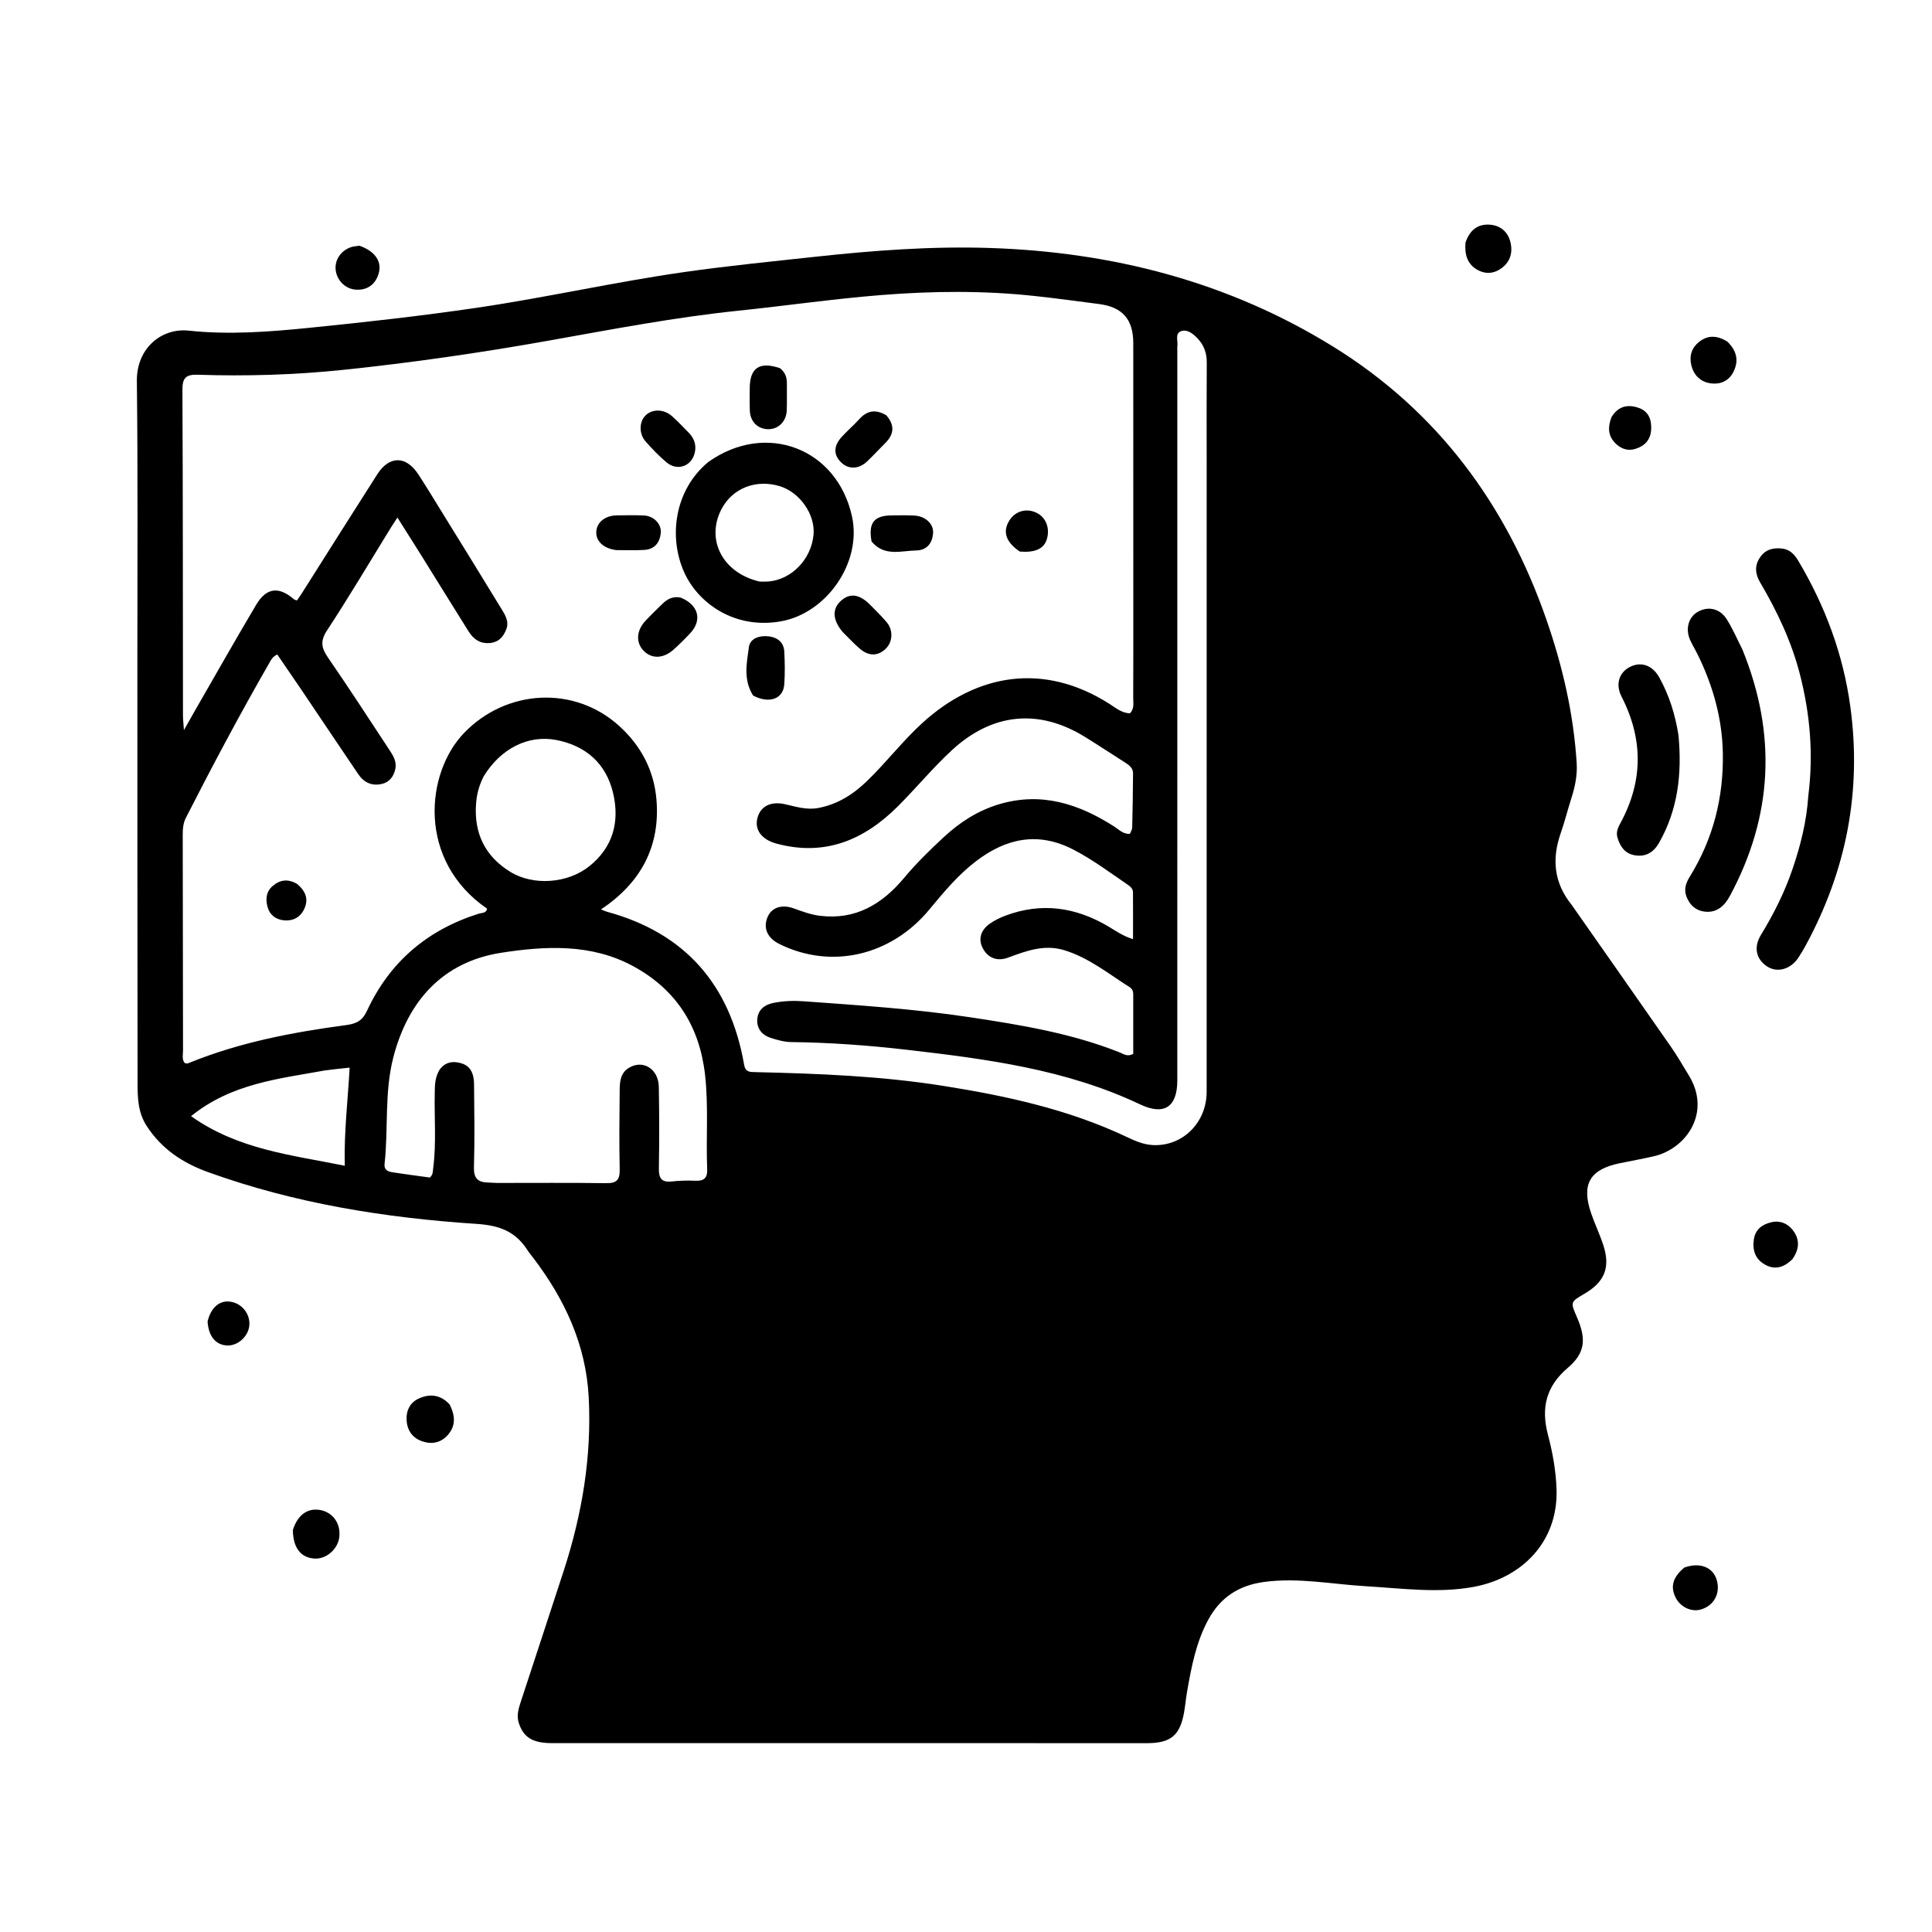 <svg version="1.1" id="Layer_1" xmlns="http://www.w3.org/2000/svg" xmlns:xlink="http://www.w3.org/1999/xlink" x="0px" y="0px"
	 width="100%" viewBox="0 0 816 816" enable-background="new 0 0 816 816" xml:space="preserve">
<path fill="#000000" opacity="1" stroke="none" 
	d="
M663.825,382.202 
	C677.972,402.417 691.953,422.306 705.839,442.261 
	C708.498,446.082 710.796,450.154 713.245,454.12 
	C723.003,469.926 712.149,485.201 698.548,488.351 
	C693.698,489.475 688.783,490.317 683.909,491.345 
	C671.44,493.976 667.865,500.203 672.002,512.349 
	C673.555,516.911 675.669,521.285 677.168,525.863 
	C680.249,535.27 677.763,541.431 669.191,546.439 
	C663.242,549.915 663.242,549.915 666.023,556.292 
	C670.116,565.677 669.479,571.515 662.108,577.781 
	C652.955,585.561 650.825,594.737 653.792,605.986 
	C655.775,613.504 657.16,621.161 657.419,629.047 
	C658.142,651.097 642.859,666.528 622.231,670.271 
	C607.192,673 592.052,670.843 576.951,669.965 
	C562.565,669.129 548.308,666.173 533.735,668.178 
	C523.115,669.638 515.457,674.715 510.386,683.993 
	C505.193,693.496 503.216,703.953 501.382,714.446 
	C500.869,717.383 500.624,720.368 500.097,723.302 
	C498.352,733.018 494.453,736.241 484.43,736.245 
	C455.436,736.256 426.442,736.233 397.449,736.233 
	C342.794,736.232 288.139,736.238 233.484,736.239 
	C225.049,736.239 221.298,733.976 219.204,727.992 
	C218.06,724.72 218.993,721.722 219.966,718.737 
	C225.992,700.238 232.153,681.783 238.148,663.274 
	C245.842,639.522 249.95,615.228 248.65,590.18 
	C247.495,567.928 238.512,548.762 225.254,531.307 
	C224.448,530.246 223.561,529.237 222.848,528.118 
	C217.828,520.233 211.159,517.575 201.384,516.932 
	C162.694,514.387 124.497,508.307 87.798,495.031 
	C77.236,491.21 68.29,485.325 61.963,475.576 
	C58.213,469.798 58.117,463.621 58.106,457.37 
	C58.006,397.383 58.038,337.396 58.02,277.409 
	C58.009,238.584 58.258,199.756 57.805,160.936 
	C57.644,147.172 68.116,138.416 79.716,139.653 
	C96.675,141.461 113.669,140.164 130.519,138.468 
	C154.274,136.076 178.011,133.44 201.658,129.951 
	C230.876,125.64 259.695,119.093 288.916,114.918 
	C307.304,112.29 325.803,110.464 344.277,108.455 
	C368.789,105.79 393.32,103.941 417.952,104.735 
	C469.743,106.405 518.675,118.962 562.965,146.331 
	C607.026,173.558 636.209,212.965 653.135,261.675 
	C659.978,281.368 664.639,301.539 665.931,322.392 
	C666.24,327.393 665.232,332.305 663.695,337.101 
	C662.122,342.007 660.883,347.025 659.188,351.885 
	C655.411,362.712 656.211,372.771 663.825,382.202 
M127.224,291.224 
	C123.821,286.246 120.418,281.267 117.109,276.426 
	C114.962,277.474 114.466,278.764 113.813,279.9 
	C101.435,301.415 89.772,323.316 78.503,345.429 
	C77.312,347.766 77.175,350.188 77.178,352.706 
	C77.221,383.039 77.233,413.372 77.299,443.705 
	C77.303,445.464 76.766,447.365 77.939,448.891 
	C78.918,449.477 79.683,448.995 80.426,448.695 
	C101.544,440.176 123.728,435.966 146.139,432.968 
	C150.708,432.357 153.089,431.039 155.039,426.848 
	C164.633,406.234 180.563,392.702 202.238,385.895 
	C203.555,385.481 205.351,385.785 205.74,383.798 
	C176.12,363.471 179.688,326.51 195.998,309.58 
	C213.905,290.992 242.692,289.427 261.648,306.723 
	C270.757,315.034 276.211,325.389 277.252,337.631 
	C278.947,357.562 270.622,372.903 253.837,384.105 
	C255.157,384.622 255.758,384.924 256.394,385.098 
	C289.628,394.149 308.457,416.154 314.286,449.707 
	C314.837,452.878 316.721,452.768 318.915,452.819 
	C345.517,453.433 372.091,454.451 398.43,458.635 
	C425.098,462.872 451.365,468.563 475.961,480.238 
	C479.431,481.885 482.94,483.414 486.845,483.626 
	C499.387,484.305 509.636,474.25 509.639,461.131 
	C509.66,372.132 509.65,283.133 509.65,194.134 
	C509.65,180.467 509.584,166.8 509.689,153.135 
	C509.719,149.234 508.558,145.918 505.972,143.116 
	C504.133,141.123 501.705,139.061 499.101,139.803 
	C495.972,140.695 497.673,144.065 497.262,146.353 
	C497.175,146.837 497.255,147.351 497.255,147.851 
	C497.255,250.683 497.262,353.515 497.248,456.348 
	C497.246,467.604 491.664,471.257 481.52,466.444 
	C450.336,451.65 416.725,447.279 383.014,443.384 
	C366.82,441.513 350.568,440.325 334.246,440.13 
	C331.317,440.096 328.319,439.27 325.499,438.356 
	C321.827,437.166 319.535,434.361 319.847,430.462 
	C320.158,426.577 322.743,424.375 326.665,423.59 
	C330.961,422.731 335.254,422.592 339.592,422.907 
	C362.956,424.605 386.334,426.125 409.527,429.622 
	C431.07,432.871 452.537,436.381 472.936,444.511 
	C474.508,445.137 476.132,446.477 478.633,445.121 
	C478.633,436.907 478.63,428.44 478.636,419.973 
	C478.637,418.722 478.242,417.654 477.167,416.974 
	C468.192,411.293 459.867,404.477 449.458,401.311 
	C441.035,398.749 433.404,401.641 425.713,404.477 
	C421.201,406.141 417.336,404.642 415.141,400.606 
	C413.113,396.877 414.043,392.984 418.007,390.165 
	C420.013,388.739 422.313,387.62 424.626,386.75 
	C439.876,381.012 454.33,383.125 468.157,391.316 
	C471.249,393.148 474.199,395.32 478.544,396.654 
	C478.544,389.711 478.571,383.276 478.524,376.842 
	C478.514,375.368 477.424,374.429 476.319,373.675 
	C468.755,368.52 461.432,362.999 453.249,358.789 
	C438.457,351.18 425.015,353.995 412.271,363.708 
	C404.632,369.531 398.555,376.855 392.522,384.144 
	C376.395,403.634 351.166,409.597 329.178,398.712 
	C324.057,396.177 322.205,391.888 324.228,387.249 
	C325.968,383.258 330.19,381.851 335.25,383.671 
	C338.847,384.965 342.379,386.304 346.249,386.784 
	C361.433,388.671 372.619,381.843 381.893,370.745 
	C387.037,364.59 392.763,358.997 398.622,353.561 
	C405.4,347.272 413.063,342.325 422.049,339.661 
	C439.981,334.343 455.815,339.585 470.809,349.227 
	C472.713,350.452 474.342,352.333 477.223,352.184 
	C477.548,351.344 478.172,350.462 478.194,349.565 
	C478.384,341.909 478.515,334.25 478.549,326.592 
	C478.558,324.335 476.854,323.117 475.114,322.011 
	C469.492,318.438 463.935,314.759 458.27,311.256 
	C438.673,299.139 419.023,301.16 402.014,316.874 
	C393.921,324.349 386.93,332.876 379.149,340.631 
	C364.915,354.817 348.349,361.811 327.941,356.304 
	C322.011,354.703 318.678,350.764 319.845,345.747 
	C321.041,340.604 325.436,338.321 331.453,339.645 
	C336.126,340.672 340.643,342.211 345.668,341.251 
	C353.883,339.682 360.419,335.465 366.282,329.791 
	C374.309,322.024 381.112,313.11 389.365,305.545 
	C412.433,284.399 440.793,279.646 468.512,297.238 
	C471.217,298.955 473.827,301.232 477.267,301.264 
	C479.163,299.276 478.616,297.001 478.625,294.902 
	C478.679,282.236 478.662,269.57 478.662,256.903 
	C478.662,219.57 478.67,182.237 478.646,144.904 
	C478.639,134.965 474.15,129.719 464.329,128.431 
	C455.277,127.243 446.232,126.021 437.147,125.032 
	C415.522,122.677 393.887,122.894 372.312,124.608 
	C352.119,126.212 332.035,129.138 311.876,131.225 
	C284.929,134.016 258.361,139.132 231.728,143.872 
	C202.949,148.995 174.029,153.186 144.961,156.213 
	C124.578,158.336 104.093,158.954 83.607,158.277 
	C78.604,158.112 77.023,159.505 77.048,164.646 
	C77.267,210.478 77.224,256.311 77.28,302.144 
	C77.282,303.874 77.497,305.604 77.681,308.369 
	C79.642,304.904 81.013,302.445 82.418,300.005 
	C90.983,285.141 99.427,270.205 108.182,255.453 
	C112.527,248.13 117.796,247.581 124.175,253.136 
	C124.476,253.398 124.975,253.434 125.434,253.593 
	C126.183,252.497 126.867,251.556 127.488,250.576 
	C138.098,233.835 148.644,217.053 159.327,200.359 
	C164.44,192.369 171.479,192.408 176.686,200.348 
	C179.699,204.942 182.543,209.648 185.429,214.325 
	C194.177,228.499 202.943,242.663 211.614,256.884 
	C213.239,259.548 215.15,262.36 213.845,265.744 
	C212.732,268.631 210.985,270.978 207.556,271.504 
	C203.171,272.177 200.116,270.197 197.922,266.7 
	C191.193,255.978 184.558,245.199 177.863,234.456 
	C174.647,229.296 171.378,224.169 167.859,218.592 
	C166.615,220.508 165.783,221.736 165.005,222.997 
	C156.087,237.456 147.435,252.089 138.113,266.283 
	C135.142,270.808 135.762,273.709 138.535,277.739 
	C147.315,290.494 155.759,303.481 164.264,316.423 
	C165.898,318.91 167.654,321.524 166.976,324.739 
	C166.317,327.863 164.582,330.328 161.316,331.096 
	C157.126,332.082 153.74,330.552 151.362,327.044 
	C143.419,315.325 135.54,303.564 127.224,291.224 
M185.423,452.187 
	C187.797,448.498 191.341,447.96 195.073,449.159 
	C199.217,450.489 200.187,454.2 200.224,458.014 
	C200.337,469.679 200.515,481.352 200.177,493.008 
	C200.043,497.645 201.835,499.353 206.06,499.446 
	C207.391,499.475 208.721,499.629 210.051,499.63 
	C225.384,499.644 240.718,499.501 256.047,499.724 
	C260.473,499.788 261.827,498.302 261.735,493.96 
	C261.498,482.799 261.612,471.629 261.729,460.464 
	C261.766,456.974 262.008,453.334 265.407,451.151 
	C271.402,447.3 278.12,451.329 278.258,459.082 
	C278.463,470.578 278.474,482.082 278.283,493.577 
	C278.216,497.661 279.428,499.458 283.7,499.002 
	C287.004,498.649 290.367,498.543 293.686,498.704 
	C297.339,498.88 298.833,497.525 298.683,493.801 
	C298.148,480.502 299.3,467.192 297.774,453.875 
	C295.416,433.301 285.536,417.904 267.38,408.051 
	C249.69,398.451 230.214,399.529 211.694,402.411 
	C187.222,406.219 172.379,422.481 166.137,446.532 
	C162.279,461.4 164.089,476.674 162.417,491.688 
	C162.138,494.192 163.989,494.846 165.834,495.135 
	C171.194,495.972 176.579,496.653 181.588,497.345 
	C182.964,496.01 182.78,494.777 182.931,493.647 
	C184.375,482.856 183.369,472.011 183.628,461.194 
	C183.696,458.348 183.649,455.523 185.423,452.187 
M204.318,327.847 
	C202.461,331.425 201.397,335.187 201.08,339.244 
	C200.095,351.868 204.826,361.673 215.581,368.263 
	C225.341,374.243 239.799,373.121 248.885,365.876 
	C258.945,357.852 261.776,347.036 258.966,335.035 
	C256.044,322.553 247.517,314.977 234.979,312.551 
	C223.105,310.253 211.505,316.131 204.318,327.847 
M137.288,452.104 
	C117.85,455.647 97.841,457.551 80.7,471.422 
	C100.616,485.56 123.064,487.802 145.625,492.368 
	C145.259,478.034 146.927,464.766 147.675,450.929 
	C144.013,451.302 141.073,451.601 137.288,452.104 
z"/>
<path fill="#000000" opacity="1" stroke="none" 
	d="
M763.759,336.098 
	C765.986,318.451 764.506,301.523 760.205,284.782 
	C756.655,270.964 750.619,258.233 743.42,246.002 
	C741.296,242.394 740.947,238.832 743.481,235.248 
	C745.781,231.993 749.014,231.272 752.722,231.691 
	C756.067,232.069 758.01,234.306 759.571,236.936 
	C770.892,256.011 778.493,276.342 781.507,298.462 
	C786.365,334.112 779.851,367.499 762.823,399.003 
	C761.795,400.904 760.702,402.779 759.501,404.573 
	C756.291,409.367 750.783,410.927 746.566,408.317 
	C741.82,405.381 740.485,400.206 743.716,394.926 
	C749.125,386.086 753.737,376.899 757.074,367.093 
	C760.451,357.172 763.034,347.065 763.759,336.098 
z"/>
<path fill="#000000" opacity="1" stroke="none" 
	d="
M735.894,274.255 
	C750.482,310.026 748.789,344.614 730.672,378.352 
	C728.477,382.439 725.361,385.442 720.491,385.083 
	C716.617,384.797 713.778,382.554 712.302,378.701 
	C711.075,375.5 712.124,372.821 713.735,370.211 
	C723.625,354.193 728.022,336.724 727.655,317.972 
	C727.374,303.598 723.618,290.104 717.414,277.227 
	C716.331,274.979 715.039,272.832 713.966,270.579 
	C711.702,265.824 713.063,260.683 717.111,258.39 
	C721.451,255.932 726.413,256.968 729.298,261.531 
	C731.774,265.447 733.609,269.769 735.894,274.255 
z"/>
<path fill="#000000" opacity="1" stroke="none" 
	d="
M708.928,310.598 
	C710.444,326.766 708.706,341.918 700.748,355.925 
	C698.453,359.964 695.129,362.05 690.424,361.23 
	C686.318,360.515 684.319,357.614 683.171,353.844 
	C682.457,351.498 683.369,349.548 684.392,347.667 
	C694.048,329.923 694.064,312.153 684.876,294.214 
	C682.242,289.071 683.787,284.123 688.298,281.747 
	C693.063,279.238 697.942,280.94 700.835,286.162 
	C704.989,293.662 707.536,301.701 708.928,310.598 
z"/>
<path fill="#000000" opacity="1" stroke="none" 
	d="
M123.69,646.267 
	C125.714,639.574 130.351,636.552 135.882,637.911 
	C140.926,639.149 143.964,643.793 143.299,649.244 
	C142.664,654.452 137.634,658.694 132.605,658.265 
	C126.95,657.783 123.807,653.711 123.69,646.267 
z"/>
<path fill="#000000" opacity="1" stroke="none" 
	d="
M618.96,102.506 
	C620.688,97.284 624.076,94.547 629.154,94.884 
	C633.723,95.187 636.969,97.948 637.99,102.46 
	C639.029,107.051 637.678,111.072 633.518,113.734 
	C630.443,115.702 627.13,115.734 624.022,113.984 
	C619.748,111.578 618.547,107.55 618.96,102.506 
z"/>
<path fill="#000000" opacity="1" stroke="none" 
	d="
M189.912,593.19 
	C192.267,597.875 192.579,602.151 189.182,606.032 
	C186.386,609.228 182.729,610.108 178.754,608.893 
	C174.523,607.601 172.094,604.5 171.752,600.117 
	C171.429,595.969 173.063,592.4 176.911,590.667 
	C181.469,588.614 185.98,588.936 189.912,593.19 
z"/>
<path fill="#000000" opacity="1" stroke="none" 
	d="
M729.605,144.321 
	C733.65,148.281 734.489,152.543 732.035,157.245 
	C730.127,160.901 726.661,162.376 722.873,161.95 
	C718.387,161.444 715.346,158.619 714.308,154.069 
	C713.415,150.153 714.583,146.762 717.717,144.326 
	C721.418,141.45 725.383,141.636 729.605,144.321 
z"/>
<path fill="#000000" opacity="1" stroke="none" 
	d="
M711.397,662.068 
	C718.057,659.706 723.524,661.953 725.094,667.36 
	C726.741,673.031 723.825,678.321 718.224,679.825 
	C714.292,680.881 709.823,678.776 707.812,674.923 
	C705.391,670.281 706.424,666.227 711.397,662.068 
z"/>
<path fill="#000000" opacity="1" stroke="none" 
	d="
M757.014,531.88 
	C753.417,535.353 749.648,536.479 745.445,534.115 
	C741.315,531.79 740.092,527.98 740.753,523.489 
	C741.364,519.327 744.166,517.188 747.996,516.261 
	C751.755,515.351 754.96,516.668 757.236,519.602 
	C760.232,523.462 760.043,527.573 757.014,531.88 
z"/>
<path fill="#000000" opacity="1" stroke="none" 
	d="
M151.795,103.782 
	C158.516,106.134 161.427,110.574 159.915,115.585 
	C158.51,120.239 155.036,122.666 150.255,122.334 
	C146.08,122.043 142.584,118.794 141.851,114.524 
	C141.115,110.244 143.628,106.087 148.033,104.464 
	C149.096,104.073 150.268,103.979 151.795,103.782 
z"/>
<path fill="#000000" opacity="1" stroke="none" 
	d="
M680.663,176.124 
	C683.593,171.35 687.717,170.741 692.115,172.268 
	C696.239,173.699 697.616,177.152 697.382,181.4 
	C697.138,185.819 694.658,188.39 690.681,189.604 
	C687.378,190.611 684.468,189.498 682.137,187.079 
	C679.15,183.979 678.996,180.346 680.663,176.124 
z"/>
<path fill="#000000" opacity="1" stroke="none" 
	d="
M87.671,558.162 
	C89.079,552.194 92.735,549.147 97.246,549.772 
	C102.23,550.463 105.847,555.086 105.28,560.038 
	C104.767,564.514 100.49,568.365 96.125,568.28 
	C91.256,568.185 88.078,564.543 87.671,558.162 
z"/>
<path fill="#000000" opacity="1" stroke="none" 
	d="
M299.186,195.104 
	C323.575,177.807 353.585,189.377 359.856,218.161 
	C364.095,237.621 349.098,259.064 329.721,262.446 
	C310.21,265.852 294.821,254.764 288.955,241.672 
	C282.307,226.832 284.818,206.964 299.186,195.104 
M320.836,245.631 
	C321.999,245.631 323.166,245.703 324.323,245.62 
	C334.222,244.909 342.576,236.361 343.596,225.934 
	C344.431,217.395 337.867,207.926 329.318,205.336 
	C319.232,202.28 309.28,206.229 304.688,215.109 
	C298.06,227.924 305.112,241.966 320.836,245.631 
z"/>
<path fill="#000000" opacity="1" stroke="none" 
	d="
M287.467,252.404 
	C295.057,255.455 296.694,261.922 291.528,267.444 
	C289.253,269.876 286.891,272.246 284.394,274.446 
	C280.095,278.236 275.249,278.327 271.867,274.88 
	C268.534,271.484 268.728,266.432 272.503,262.344 
	C274.875,259.775 277.398,257.341 279.915,254.911 
	C281.902,252.994 284.192,251.747 287.467,252.404 
z"/>
<path fill="#000000" opacity="1" stroke="none" 
	d="
M355.936,266.959 
	C351.513,261.71 351.401,257.032 355.367,253.59 
	C359.091,250.358 363.115,250.972 367.57,255.506 
	C369.899,257.876 372.289,260.202 374.441,262.728 
	C377.343,266.135 377.094,271.083 374.095,274.003 
	C370.941,277.076 367.055,277.253 363.346,274.153 
	C360.804,272.029 358.565,269.542 355.936,266.959 
z"/>
<path fill="#000000" opacity="1" stroke="none" 
	d="
M318.093,293.784 
	C313.82,287.025 315.406,279.931 316.32,273.225 
	C316.819,269.559 320.973,268.283 324.78,268.782 
	C328.442,269.262 331.044,271.303 331.248,275.173 
	C331.492,279.807 331.578,284.484 331.239,289.107 
	C330.791,295.199 324.922,297.353 318.093,293.784 
z"/>
<path fill="#000000" opacity="1" stroke="none" 
	d="
M329.467,155.518 
	C331.726,157.371 332.378,159.493 332.349,161.938 
	C332.304,165.745 332.434,169.557 332.289,173.359 
	C332.112,178.002 328.739,181.315 324.48,181.277 
	C320.043,181.237 316.853,178.075 316.695,173.402 
	C316.588,170.26 316.651,167.112 316.664,163.967 
	C316.7,155.373 320.757,152.552 329.467,155.518 
z"/>
<path fill="#000000" opacity="1" stroke="none" 
	d="
M291.144,183.021 
	C293.3,185.408 294.018,187.876 293.548,190.664 
	C292.524,196.74 286.289,199.257 281.522,195.291 
	C278.342,192.645 275.472,189.587 272.706,186.496 
	C269.86,183.317 269.924,178.285 272.528,175.584 
	C275.329,172.678 280.29,172.649 283.799,175.741 
	C286.288,177.935 288.544,180.394 291.144,183.021 
z"/>
<path fill="#000000" opacity="1" stroke="none" 
	d="
M374.371,175.429 
	C378.08,179.757 377.523,183.539 373.89,187.146 
	C371.29,189.729 368.815,192.442 366.153,194.959 
	C362.749,198.178 358.444,198.303 355.413,195.448 
	C351.975,192.209 351.948,188.419 355.536,184.496 
	C357.896,181.917 360.573,179.627 362.915,177.033 
	C366.2,173.392 369.835,172.714 374.371,175.429 
z"/>
<path fill="#000000" opacity="1" stroke="none" 
	d="
M368.119,228.714 
	C366.67,220.798 369.158,217.74 376.679,217.683 
	C379.836,217.659 383.001,217.575 386.149,217.748 
	C390.75,218 394.323,221.149 394.097,225.069 
	C393.849,229.375 391.492,232.431 386.94,232.499 
	C380.545,232.595 373.574,235.209 368.119,228.714 
z"/>
<path fill="#000000" opacity="1" stroke="none" 
	d="
M260.339,232.345 
	C254.962,231.713 251.671,228.573 251.839,224.667 
	C252.012,220.627 255.537,217.743 260.526,217.67 
	C264.333,217.615 268.147,217.553 271.948,217.718 
	C276.056,217.896 279.432,221.23 279.085,225.081 
	C278.724,229.075 276.531,231.975 272.216,232.258 
	C268.423,232.506 264.603,232.335 260.339,232.345 
z"/>
<path fill="#000000" opacity="1" stroke="none" 
	d="
M430.703,232.936 
	C424.763,228.923 423.394,224.515 426.305,219.852 
	C428.952,215.61 434.058,214.379 438.43,216.928 
	C441.988,219.003 443.488,223.451 442.11,227.842 
	C440.88,231.759 437.17,233.525 430.703,232.936 
z"/>
<path fill="#000000" opacity="1" stroke="none" 
	d="
M125.448,373.318 
	C129.213,376.436 130.453,379.98 128.391,384.123 
	C126.672,387.577 123.592,389.11 119.781,388.697 
	C116.34,388.324 113.862,386.319 112.983,382.99 
	C112.156,379.856 112.343,376.675 115.066,374.296 
	C118.121,371.627 121.473,371.012 125.448,373.318 
z"/>
</svg>